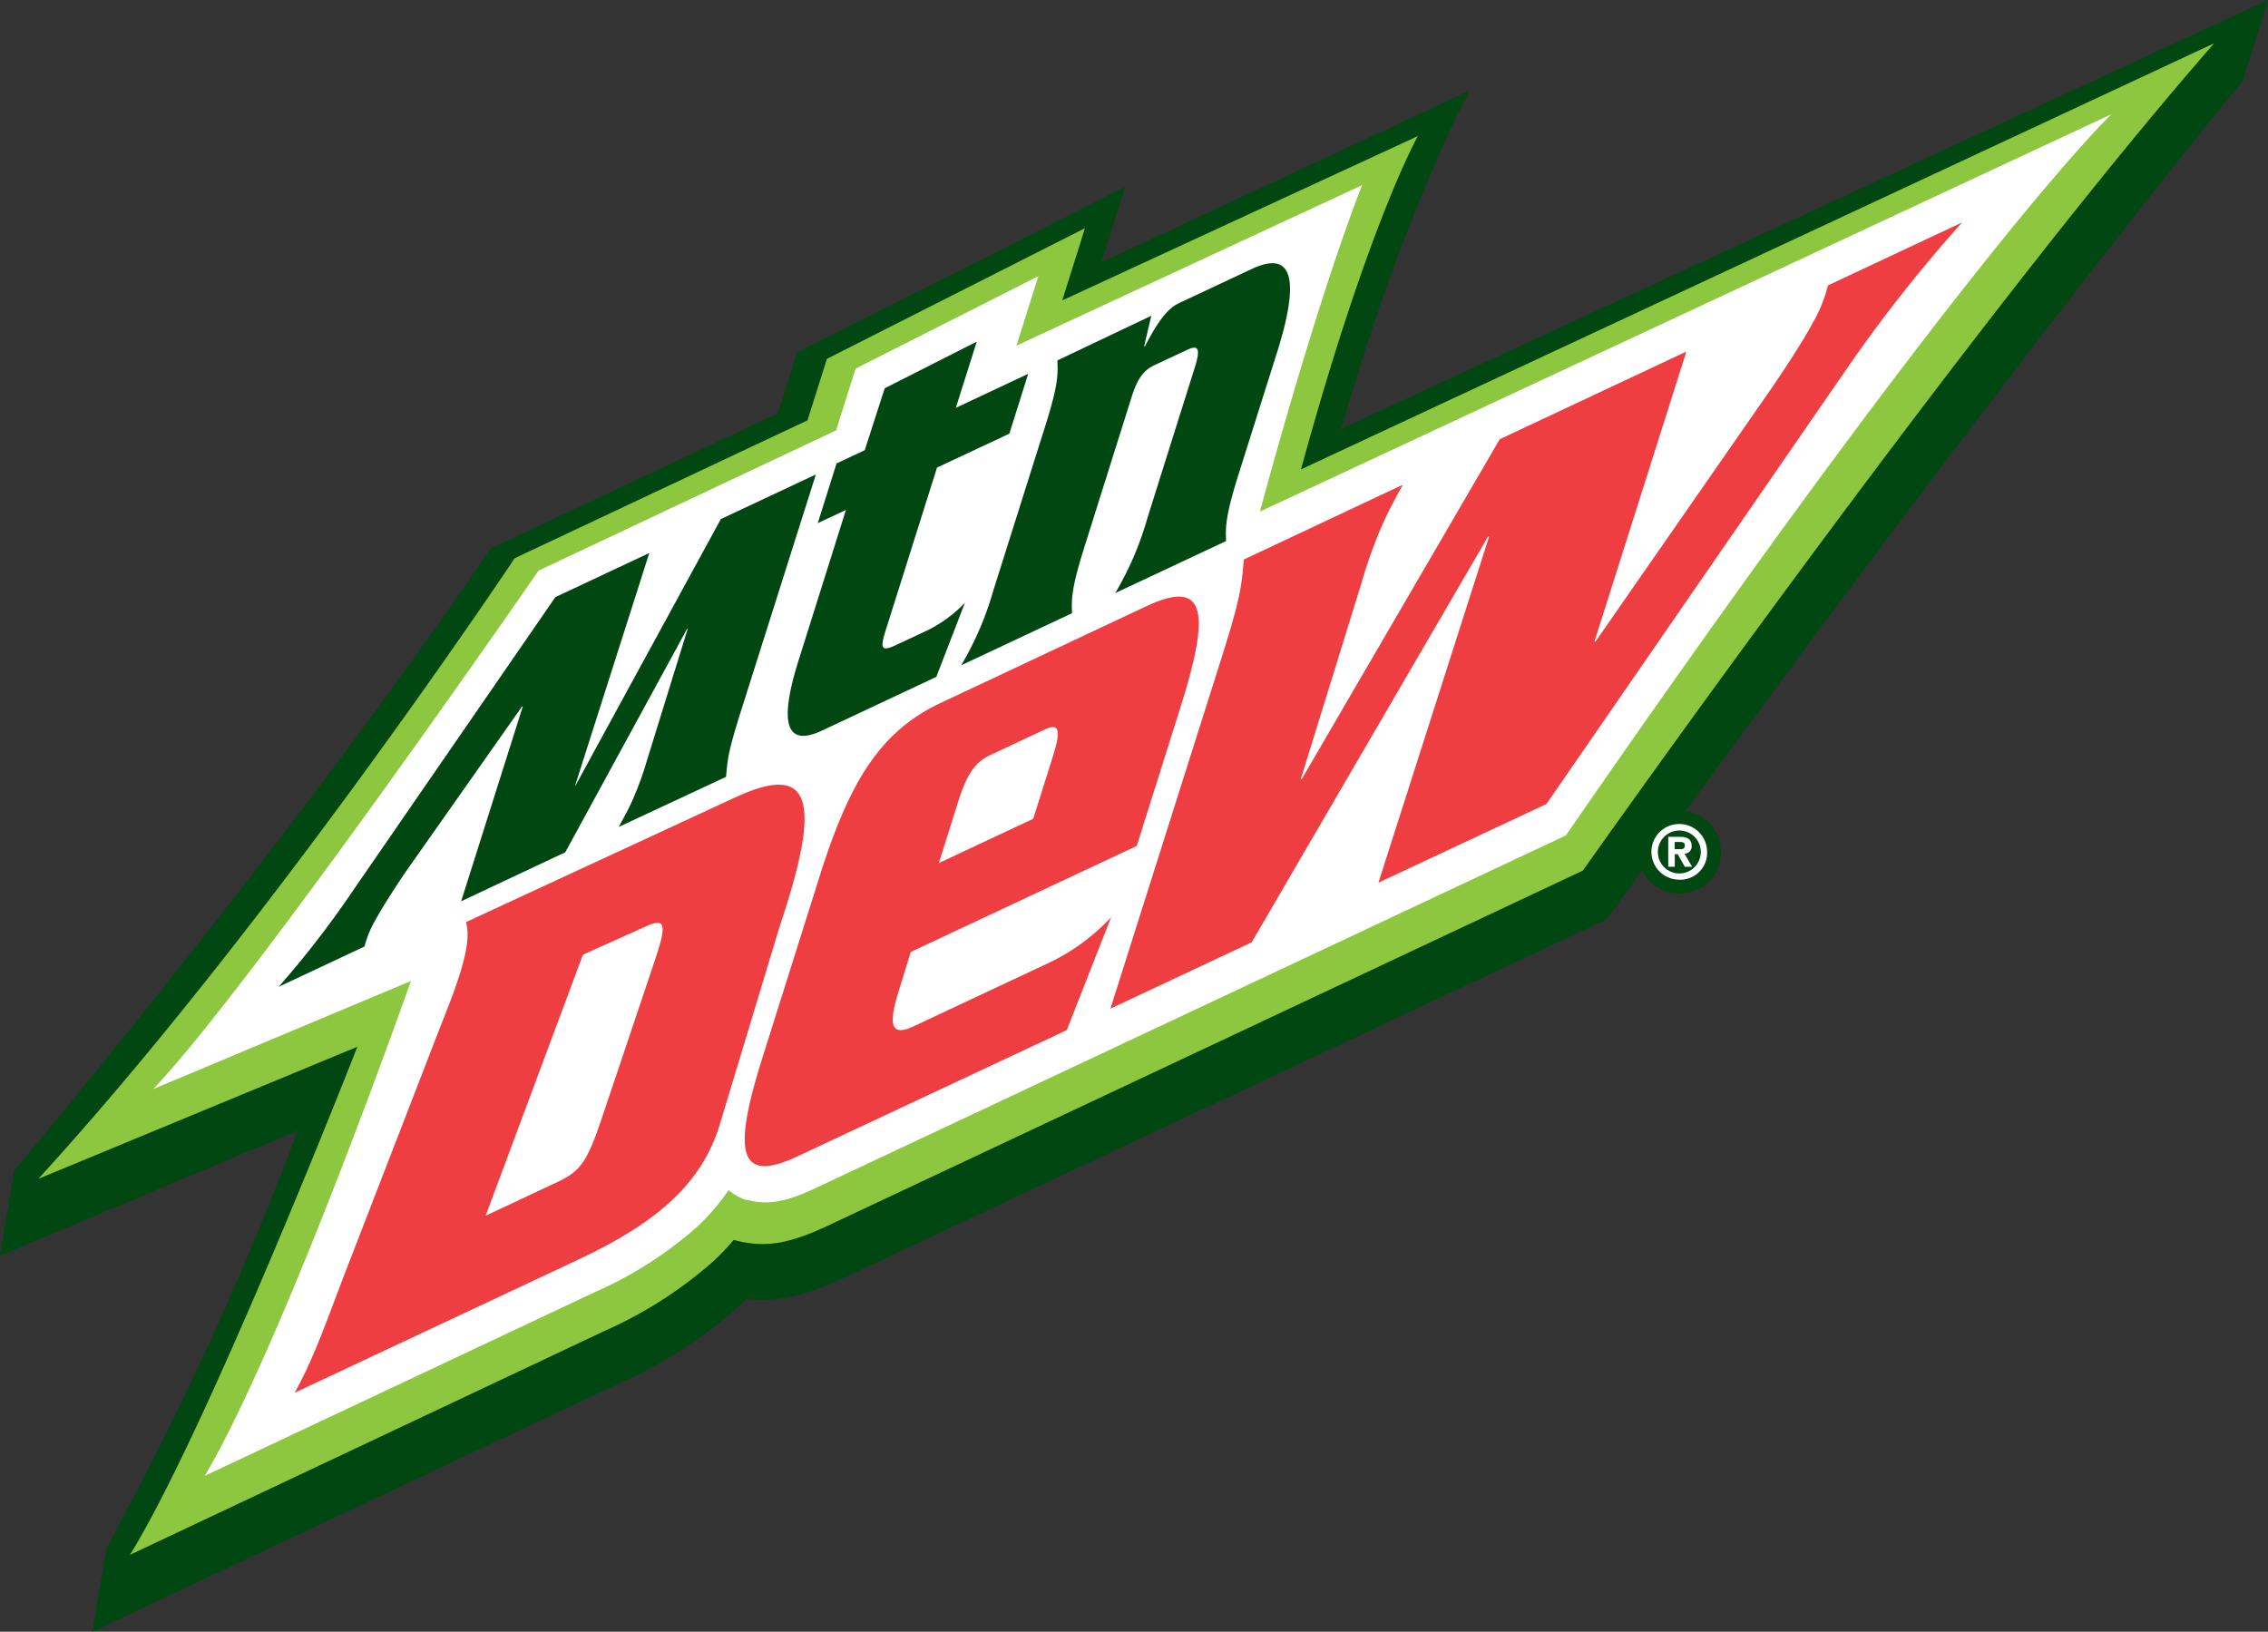 <svg id="artwork" xmlns="http://www.w3.org/2000/svg" viewBox="0 0 316.93 228.02">
  <rect x="0" y="0" width="316.93" height="228.02" fill="#333333" stroke="none"/>
  <defs>
    <style>
      .cls-1 {
        fill: #004712;
      }

      .cls-2 {
        fill: #8dc63f;
      }

      .cls-3 {
        fill: #fff;
      }

      .cls-4 {
        fill: #ef3e42;
      }

      .cls-5 {
        fill: none;
        stroke: #004712;
        stroke-linecap: round;
        stroke-linejoin: round;
        stroke-width: 3.85px;
      }
    </style>
  </defs>
  <title>mountain-dew_logo</title>
  <g>
    <g>
      <path class="cls-1" d="M254,66.17c8.44-29.78,17.92-47.25,17.92-47.25l-51.44,24,3.32-10.55L177.95,55.52,175.27,64,135.11,82.93c-26.87,39.46-62.61,82.2-66.57,86.91l-2,11.91,41.63-17.5a453.63,453.63,0,0,1-26.71,58.28l-2,11.75,73.65-34.72a63.69,63.69,0,0,0,16.52-10.61q0.61-.57,1.2-1.16a19.64,19.64,0,0,0,6.48-.35,31,31,0,0,0,6.08-2.14h0l0.08,0,107.59-50.57C349.59,54,379.95,17.58,379.95,17.58l3.54-11.32Z" transform="translate(-66.56 -6.26)"/>
      <path class="cls-2" d="M71.91,171l44.59-18.46s-20.84,53.29-31.78,71L151,192.27a59,59,0,0,0,15.24-9.75,36.08,36.08,0,0,0,2.86-3l0.27,0.08a14.27,14.27,0,0,0,6.88.15,26.68,26.68,0,0,0,5.14-1.83l0.05,0,106.31-50s53.86-76.38,88.22-115.61L248.36,71.85c9.39-34.31,16.33-46.57,16.33-46.57L215,48.24l3.17-10.09L182.11,56.41,179.4,65,138.48,84.27S104.27,135.66,71.91,171" transform="translate(-66.56 -6.26)"/>
      <path class="cls-3" d="M141.82,86L183.4,66.4l2.72-8.63,25.54-12.92-3.06,9.71,48.31-22.43s-5.58,13.53-14.29,45.62l119-55.53S342.75,39.9,285.38,123L180.14,172.47c-2.83,1.26-5.67,2.41-9.16,1.47l-0.18,0a7.09,7.09,0,0,1-2.42-1.38,30,30,0,0,1-4.56,5.28,54.89,54.89,0,0,1-14.16,9L95.18,212.5c11.23-19.08,28.8-69.15,28.8-69.15l-36,15.1C102,143.65,141.82,86,141.82,86" transform="translate(-66.56 -6.26)"/>
      <path class="cls-1" d="M190.19,60.52L203.05,54l-2.92,9.25,10.11-4.75-2.63,8.36-10.11,4.74-7.1,22.51c-0.86,2.72-.82,3.33,1.44,2.26l4.46-2.09a18.67,18.67,0,0,0,5.1-3.79l-4,10.36-15.92,7.48c-4,1.89-6.67.81-3.32-9.81l6.61-21-3.94,1.85,2.63-8.35,3.94-1.85Z" transform="translate(-66.56 -6.26)"/>
      <path class="cls-1" d="M227.44,50.39l-1,4.27,0.11,0c1.28-2.45,2.8-5.1,4.68-6l10.27-4.82c6-2.81,6.55,2,3.55,11.55l-5.47,17.33c-1.85,5.9-1.75,7.32-1.69,9.15l-15.49,7.27a43.76,43.76,0,0,0,4.49-10.46l6.61-21c0.83-2.63.58-3.29-1-2.55l-4.62,2.16c-1.56.74-2.38,1.89-3.21,4.52l-6.61,21c-1.86,5.9-1.76,7.32-1.69,9.14l-15.49,7.28a44.28,44.28,0,0,0,4.49-10.46l7.26-23c1.87-5.9,1.76-7.32,1.69-9.14Z" transform="translate(-66.56 -6.26)"/>
      <path class="cls-1" d="M123.24,128.11c-1.48,2.17-3.44,5.25-4.26,6.79a14.21,14.21,0,0,0-1.48,3.63l-12,5.63a134,134,0,0,0,10.4-13.46l28.27-41,13.12-6.16-10.38,32.55L147,116l20.29-37.2,13.28-6.24-10.13,32c-2.09,6.55-2.19,7.52-2.42,10.26l-15,7c0.73-1.35,1.28-2.29,1.93-3.75a44.73,44.73,0,0,0,2-5.49l5.71-18.45-0.11.05-17,31.18L131,132.21,139.61,105l-0.11,0Z" transform="translate(-66.56 -6.26)"/>
      <path class="cls-4" d="M128.23,149.38c3.29-8.11,4.14-11.86,3.44-14.26l37.48-17.36c10.87-5.1,12.33.19,6.37,17.92l-8.38,27.72c-2.47,8.2-8.76,13.71-19.64,18.82l-39.75,18.66c2.11-3.85,3.49-7.29,6.64-15.75Zm6.19,26.77,10.16-4.77c3.2-1.5,4.09-3,6.06-8.81l7.18-21.36c2-5.86,1.91-6.87-1.3-5.36l-8.5,3.82Z" transform="translate(-66.56 -6.26)"/>
      <path class="cls-4" d="M193.83,139.29L192,145.22c-1.36,4.55-.76,5.87,2.28,4.44l18.14-8.52a28.72,28.72,0,0,0,9.41-6.71l-6.2,15.78L178,167.85c-8.47,4-9-.82-4.83-14l7.91-25.09c4.16-13.22,8.44-20.28,16.91-24.26L226.7,91c8.47-4,9,.83,4.83,14.05l-6.12,19.42Zm17.11-18.61,2.72-8.63c1.15-3.64,1-4.83-1.1-3.85l-7.75,3.64c-2.08,1-3.19,2.76-4.34,6.4l-2.72,8.63Z" transform="translate(-66.56 -6.26)"/>
      <path class="cls-4" d="M313.26,61.74c2.28-3.25,5.3-7.88,6.52-10.19A20.5,20.5,0,0,0,322,46.14l18.75-8.8a203,203,0,0,0-16,20.27l-42.09,61-23.48,11,15.48-48.41-0.19.09-33,56.65-19.74,9.27,15.05-47.51c3.11-9.74,3.24-11.18,3.59-15.25L262.58,74c-1.07,2-1.89,3.42-2.85,5.59a64.88,64.88,0,0,0-2.92,8.15l-8.49,27.43,0.17-.08,27.64-47.45,26.08-12.25L289.36,95.94l0.2-.09Z" transform="translate(-66.56 -6.26)"/>
    </g>
    <g>
      <path class="cls-5" d="M301.23,129.19a3.89,3.89,0,1,1,3.88-3.89A3.75,3.75,0,0,1,301.23,129.19Zm0-6.87a3,3,0,0,0,0,6h0A3,3,0,0,0,301.23,122.32Zm-0.65,5.07h-0.9V123.2h1.56c1.08,0,1.71.3,1.71,1.27a1,1,0,0,1-1,1.09l1.07,1.83H302l-1-1.76h-0.41v1.76Zm0.79-2.47c0.4,0,.63-0.08.63-0.54s-0.45-.46-0.79-0.46h-0.63v1h0.79Z" transform="translate(-66.56 -6.26)"/>
      <path class="cls-3" d="M301.23,129.19a3.89,3.89,0,1,1,3.88-3.89A3.75,3.75,0,0,1,301.23,129.19Zm0-6.87a3,3,0,0,0,0,6h0A3,3,0,0,0,301.23,122.32Zm-0.65,5.07h-0.9V123.2h1.56c1.08,0,1.71.3,1.71,1.27a1,1,0,0,1-1,1.09l1.07,1.83H302l-1-1.76h-0.41v1.76Zm0.79-2.47c0.4,0,.63-0.08.63-0.54s-0.45-.46-0.79-0.46h-0.63v1h0.79Z" transform="translate(-66.56 -6.26)"/>
    </g>
  </g>
</svg>

